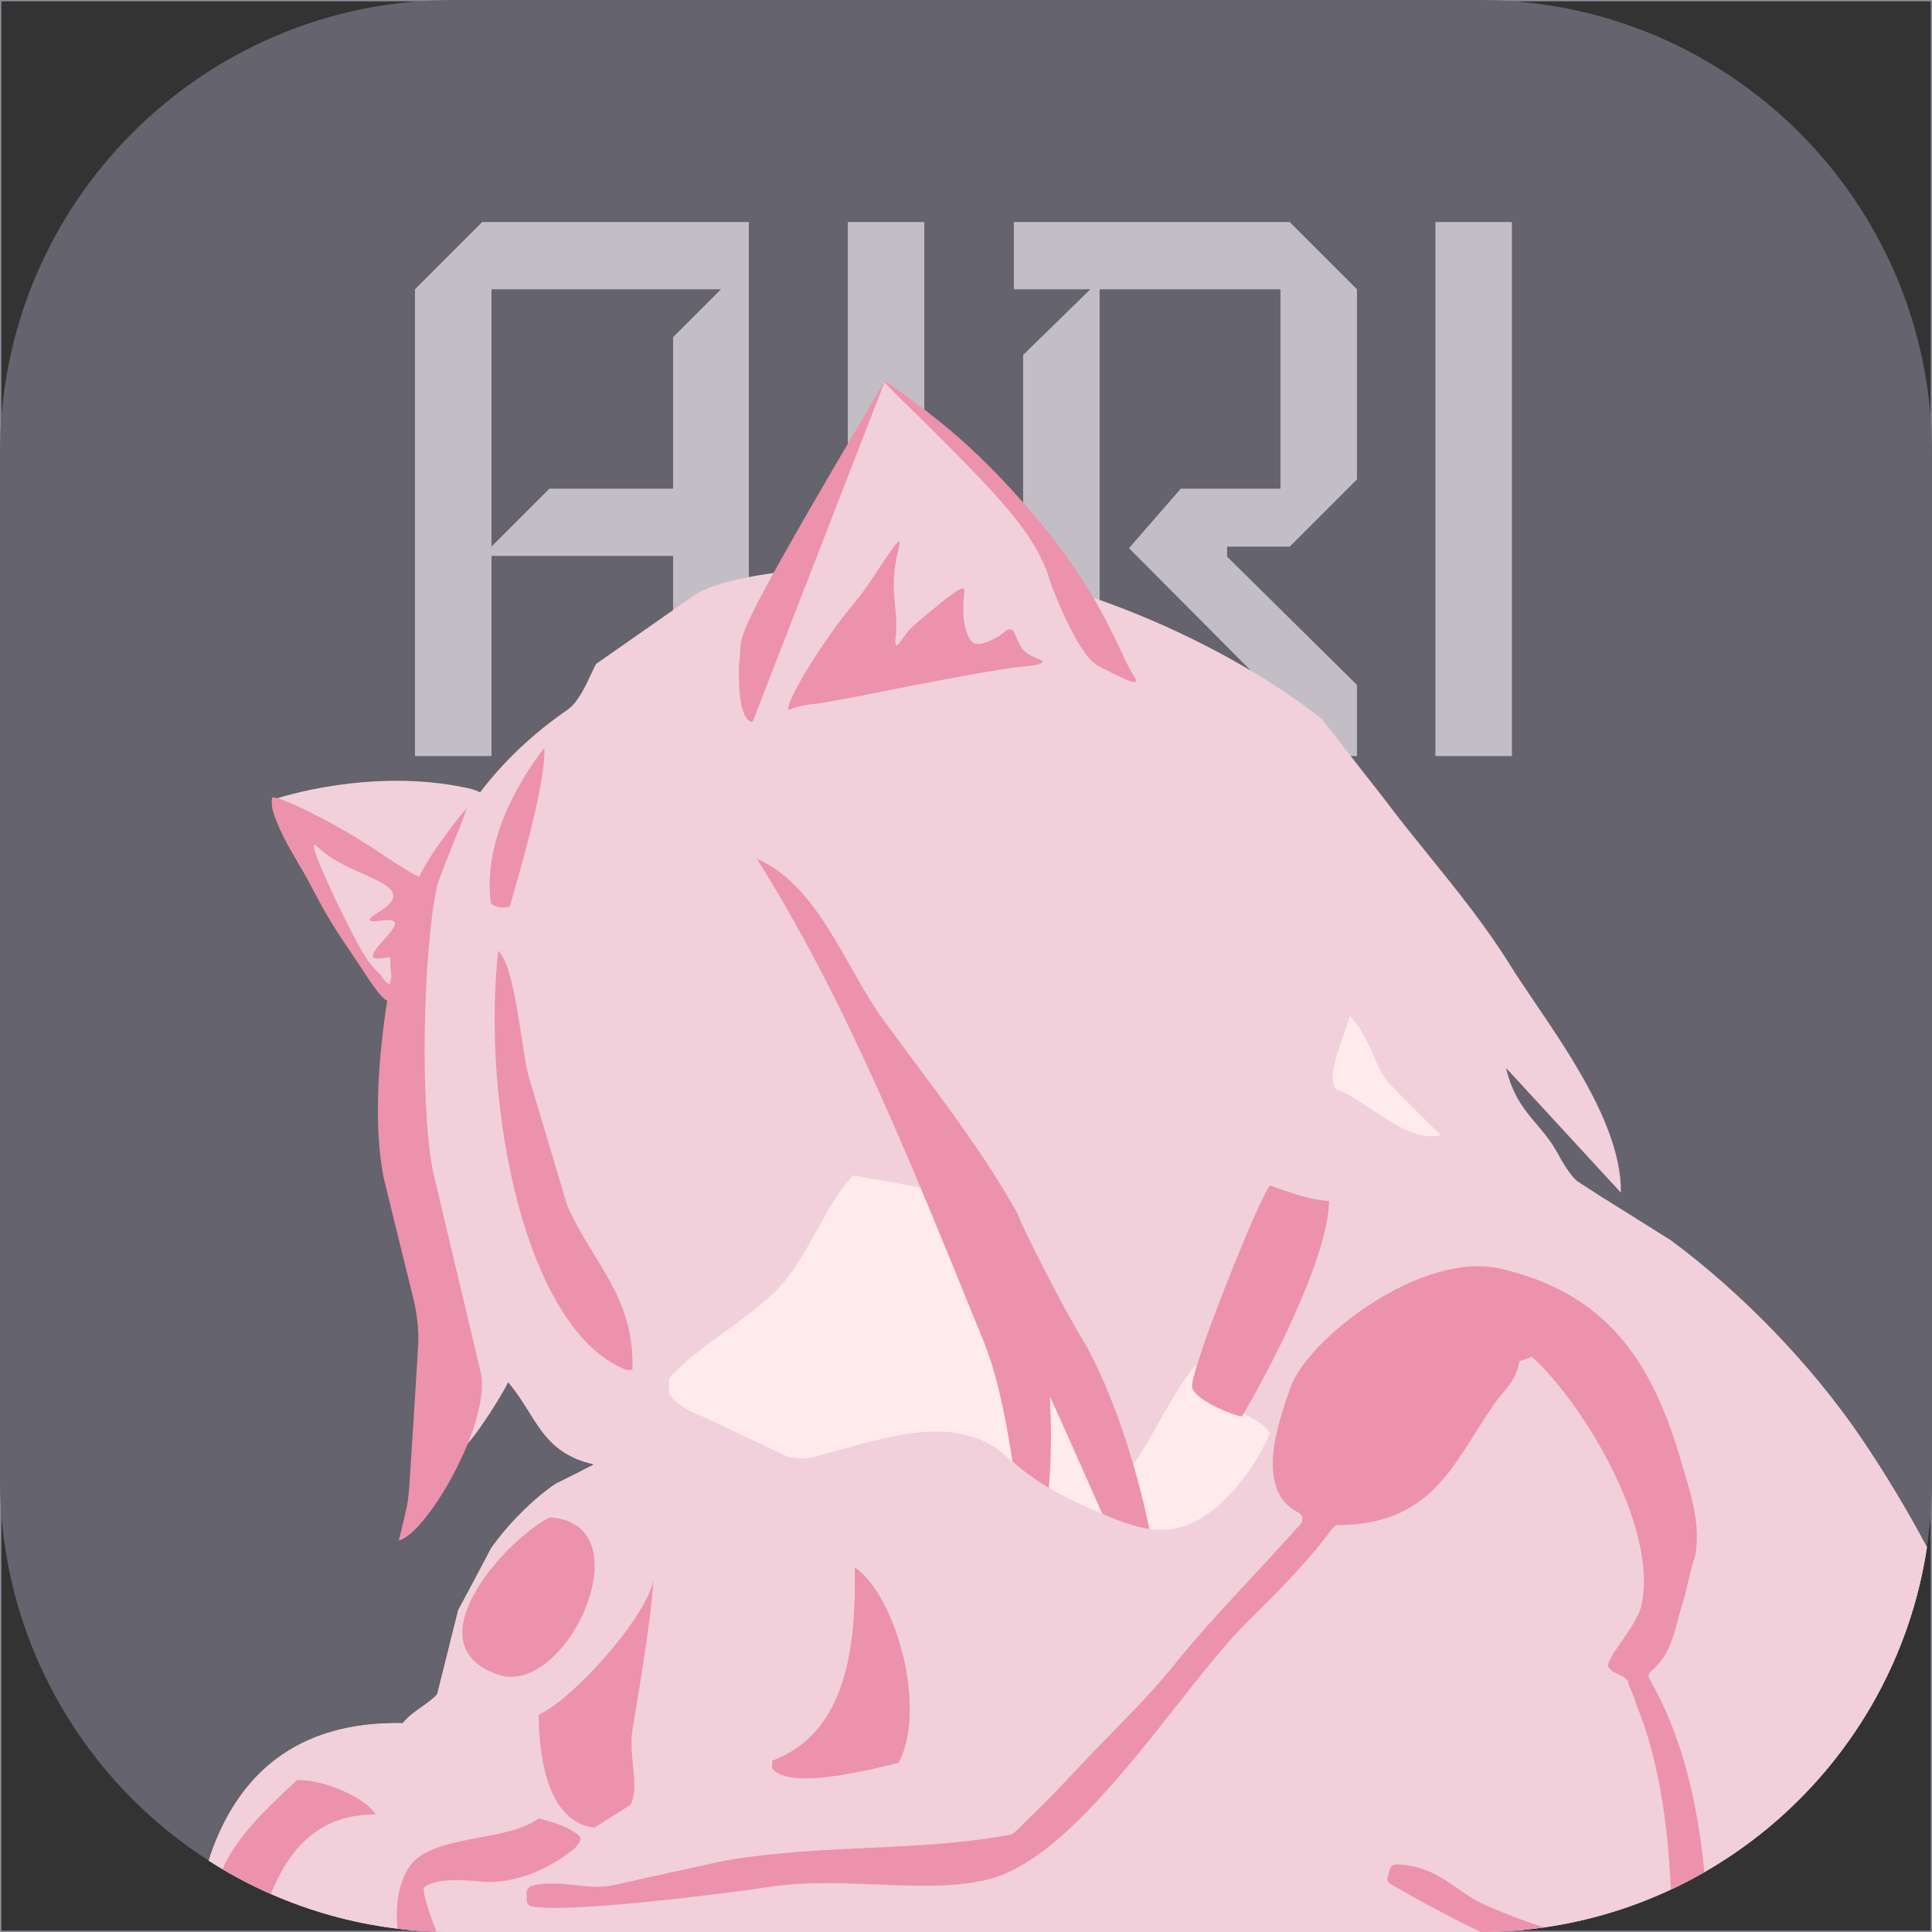<svg width="1500" height="1500" viewBox="0 0 1500 1500" fill="none" xmlns="http://www.w3.org/2000/svg">
<rect x="0" y="0" width="1500" height="1500" fill="#333333" stroke="none"/>
<rect x="0.5" y="0.5" width="1499" height="1499" stroke="#8E8C99"/>
<path d="M1148.44 0H351.562C157.4 0 0 157.4 0 351.562V1148.44C0 1342.6 157.4 1500 351.562 1500H1148.44C1342.6 1500 1500 1342.6 1500 1148.44V351.562C1500 157.4 1342.6 0 1148.44 0Z" fill="#65636D"/>
<path d="M581.4 587H522.6V431.6H381.6V587H322.2V224.6L374.4 172.4H581.4V587ZM559.8 224.6H381.6V424.4L426.6 379.4H522.6V261.8L559.8 224.6ZM717.628 587H658.228V172.4H717.628V587ZM1053.55 587H994.153L995.353 545L876.553 425.6L916.753 379.4H994.153V224.6H853.753V587H794.353V275.6L846.553 224.6H787.153V172.4H1001.35L1053.55 224.6V372.2L1001.35 424.4H952.753V432.2L1053.55 531.8V587ZM1173.86 587H1114.46V172.4H1173.86V587Z" fill="#C3BEC6"/>
<path d="M703.293 1218.3L479.705 1080.15L642.7 831.11L1040.19 1047.43L1002.62 1251.02L703.293 1218.3Z" fill="#FFEBEB"/>
<path d="M1017.16 896.55V755.975H1102.6L1168.04 951.69L1017.16 896.55Z" fill="#FFEBEB"/>
<path fill-rule="evenodd" clip-rule="evenodd" d="M1496.06 1201.28C1480.64 1172.32 1463.87 1144.52 1445.72 1117.59C1407.28 1060.61 1352.21 1003.64 1297.14 963.017L1245.89 930.848C1238.62 926.122 1231.44 921.488 1224.36 916.944C1218.9 912.037 1213.45 903.04 1209.36 895.407C1204.39 886.278 1198.7 879.564 1193.1 872.949C1183.64 861.785 1174.42 850.901 1169.29 829.161C1198.91 861.33 1228.63 893.59 1258.43 925.94C1259.09 877.789 1221.09 821.73 1191.69 778.36C1184.47 767.71 1177.77 757.825 1172.28 749.011C1153.25 718.521 1131.37 691.45 1109.51 664.409C1097.56 649.62 1085.61 634.841 1074.14 619.517C1058.15 599.161 1042.25 578.806 1026.43 558.45C957.461 503.108 818.698 435.499 697.928 436.589C681.934 437.134 666.031 437.68 650.219 438.225C641.452 439.502 632.783 440.607 624.296 441.688C592.93 445.683 564.031 449.365 541.717 460.307C515.364 478.663 489.102 497.02 462.93 515.376C461.899 516.997 460.589 519.812 459.01 523.203C454.749 532.361 448.533 545.718 440.575 551.089C302.357 646.233 285.728 813.349 333.436 1004.73C336.154 1015.48 337.696 1037.36 339.23 1059.13C341.08 1085.39 342.918 1111.48 346.794 1117.59L358.79 1125.23C370.785 1114.59 392.594 1078.06 394.503 1073.15C401.095 1080.94 405.995 1088.78 410.651 1096.23C419.858 1110.97 428.104 1124.17 446.573 1132.31C450.935 1134.13 455.842 1135.68 461.294 1136.95C451.48 1142.04 441.575 1147.03 431.579 1151.94C414.131 1163.39 392.867 1185.2 381.144 1202.38C372.784 1218.37 364.333 1234.27 355.791 1250.08L339.434 1315.51C335.824 1319.37 331.476 1322.43 327.116 1325.51C321.925 1329.16 316.717 1332.83 312.717 1337.87C229.023 1336.23 184.859 1379.31 163.867 1439.01C163.221 1440.87 162.621 1442.74 162.064 1444.61C216.749 1479.67 281.781 1500 351.563 1500H1148.44C1324.64 1500 1470.57 1370.37 1496.06 1201.28ZM1064.51 861.118C1054.47 854.417 1044.97 848.08 1036.79 845.518C1031.74 835.597 1037.5 819.43 1042.71 804.842C1044.8 798.985 1046.8 793.382 1047.97 788.541L1055.06 797.264C1060.7 806.453 1063.82 813.62 1066.6 820.011C1069.59 826.893 1072.19 832.877 1077.14 839.52C1089.95 853.424 1118.58 881.231 1118.58 881.231C1101.69 885.931 1082.25 872.956 1064.51 861.118ZM990.448 1107.27C993.181 1103.43 996.262 1099.11 996.718 1099.87C995.355 1126.86 908.935 1221.73 882.218 1211.37C879.31 1207.37 876.312 1203.38 873.222 1199.38C859.954 1189.54 845.627 1183.45 830.997 1177.23C818.873 1172.08 806.542 1166.84 794.435 1159.3C789.907 1156.52 785.712 1153.26 781.469 1149.96C772.43 1142.93 763.171 1135.74 749.998 1132.59C722.191 1126.04 686.478 1118.14 656.217 1126.59C649.401 1128.5 639.315 1131.22 628.955 1132.04C623.23 1132.59 617.233 1132.31 611.508 1130.95C592.788 1122.04 573.977 1113.14 555.075 1104.23C551.456 1102.35 547.837 1100.78 544.315 1099.24C534.572 1095.01 525.57 1091.09 519.362 1081.88V1070.16C532.216 1056.15 547.748 1044.89 563.283 1033.63C577.072 1023.64 590.862 1013.65 602.784 1001.73C615.658 988.713 624.787 972.174 633.907 955.654C642.36 940.339 650.805 925.041 662.215 912.582C686.932 916.944 711.65 921.397 736.367 925.94C768.809 944.751 860.681 1094.69 873.222 1139.95C874.312 1140.49 875.312 1141.04 876.221 1141.58C882.203 1135.3 889.995 1121.5 898.462 1106.52C912.759 1081.22 928.979 1052.51 941.649 1050.8C946.147 1056.25 949.419 1064.77 952.69 1073.29C955.962 1081.81 959.233 1090.33 963.731 1095.78C967.581 1098.5 970.59 1100.23 973.17 1101.7C978.081 1104.51 981.439 1106.43 986.086 1112.68C986.327 1113.05 988.278 1110.31 990.448 1107.27Z" fill="#F1D0DB"/>
<path d="M577.829 554.53L686.621 296.032C686.621 296.032 769.218 335.867 865.066 531.603L577.829 554.53Z" fill="#F1D0DB"/>
<path d="M215.084 619.876C215.084 619.876 287.509 595.517 363.017 611.852C438.833 628.187 303.227 772.338 303.227 772.338C303.227 772.338 201.215 644.522 215.084 619.876Z" fill="#F1D0DB"/>
<path d="M573.822 514.695C573.822 514.695 571.356 559.402 584.3 560.548L686.929 296.319C686.929 296.033 686.621 296.033 686.621 296.319C555.022 518.994 578.753 487.756 573.822 514.695Z" fill="#EC92AD"/>
<path d="M852.121 516.704C836.095 507.533 816.679 455.662 815.446 451.65C805.584 418.406 781.853 392.041 732.85 342.749C707.886 317.529 685.696 297.182 686.621 296.036C687.545 295.176 707.578 310.078 718.981 318.962C745.794 339.596 770.45 362.236 800.961 397.772C857.052 462.54 869.996 510.113 880.783 525.588C881.091 526.161 882.632 528.454 881.708 529.314C880.475 530.746 873.387 527.307 865.065 523.295C859.21 520.43 853.662 517.564 852.121 516.704Z" fill="#EC92AD"/>
<path d="M612.347 550.807C609.573 549.087 623.133 523.008 644.091 493.204C661.349 468.558 663.198 470.564 679.225 446.204C688.162 433.021 696.175 419.839 698.025 420.698C699.257 420.985 697.716 425.284 696.484 431.302C690.012 460.533 698.333 475.149 695.251 496.069C695.251 497.216 694.634 500.655 695.867 500.941C697.1 501.514 700.49 496.069 703.88 491.484C707.27 487.185 712.818 482.6 723.605 473.716C744.87 455.948 747.028 456.521 747.952 457.094C749.801 458.241 747.644 461.966 747.952 475.722C747.952 476.868 747.952 487.472 752.883 496.069C753.5 496.929 754.424 498.362 755.965 499.222C758.122 500.368 761.204 500.655 768.601 497.502C779.696 492.63 781.237 487.759 784.935 488.618C788.017 489.478 787.401 493.204 792.948 502.661C796.955 509.825 810.515 511.831 809.283 514.124C807.742 516.99 789.558 517.85 787.709 518.136C723.605 527.88 649.946 545.075 629.605 546.794C628.064 547.081 624.058 547.368 619.127 548.801C614.196 550.233 612.963 551.38 612.347 550.807Z" fill="#EC92AD"/>
<path d="M304.152 765.175C306.925 767.468 305.076 776.065 301.994 776.925C299.837 777.498 295.83 775.206 282.886 755.145C269.326 734.224 263.47 727.346 250.834 705.28C239.431 684.646 232.959 670.603 228.952 665.445C228.952 665.445 218.166 648.823 212.31 631.055C211.385 628.189 211.077 625.037 211.077 625.037C211.077 622.744 210.769 620.165 211.385 619.305C213.543 616.726 253.608 635.067 290.591 659.14C300.762 666.018 323.876 681.78 330.965 682.926C331.273 683.213 332.197 683.213 332.814 684.073C335.279 686.938 325.417 693.243 322.027 702.7C314.014 723.334 314.014 741.675 311.24 746.834C307.542 753.425 305.076 757.724 304.152 757.724C303.227 757.724 302.919 743.108 302.919 743.108C302.919 743.108 291.516 745.401 289.975 743.395C286.276 737.95 309.699 721.328 306.309 715.883C303.844 711.871 288.434 717.316 287.201 714.45C285.352 711.011 305.384 704.706 305.384 695.536C305.384 682.926 266.552 677.194 246.828 657.707C246.211 656.847 244.978 655.701 244.054 655.987C240.355 657.707 265.627 710.151 277.339 731.932C289.975 754.858 291.824 751.419 297.063 759.157C297.68 760.017 298.912 762.023 301.378 763.742C302.919 764.602 303.535 764.602 304.152 765.175Z" fill="#EC92AD"/>
<path d="M422.582 580.531C424.217 609.156 400.499 686.58 395.865 703.755C394.774 704.028 393.411 704.3 391.776 704.573C388.232 704.846 384.688 704.028 381.689 701.847L381.144 701.574C374.873 656.319 399.409 610.792 422.582 580.531Z" fill="#EC92AD"/>
<path d="M362.334 627.689C356.064 646.228 345.977 668.037 339.707 686.575C339.343 687.12 339.161 687.757 339.161 688.484C328.529 738.645 325.803 859.143 336.435 910.668C348.794 962.647 361.153 1014.63 373.511 1066.61C380.6 1106.14 330.71 1191.47 309.446 1196.1C309.991 1195.28 312.717 1183.01 315.171 1172.93C316.443 1167.29 317.261 1161.66 317.625 1156.03C319.987 1120.22 322.259 1084.42 324.44 1048.61C325.531 1034.98 324.167 1021.35 320.896 1007.99C313.081 976.551 305.357 945.109 297.723 913.667C284.365 844.694 304.539 731.83 324.44 683.031C332.346 663.675 361.516 627.689 362.334 627.689Z" fill="#EC92AD"/>
<path d="M587.517 666.68C635.225 687.126 656.489 751.464 685.659 791.539C720.827 839.793 760.084 888.864 789.8 941.752C793.889 953.747 827.421 1019.18 840.507 1039.9C872.131 1093.87 902.937 1199.65 902.937 1280.89C901.846 1280.35 816.244 1084.6 815.153 1084.6C820.061 1182.2 800.705 1217.1 800.705 1216.01C785.983 1149.76 783.53 1090.06 763.083 1039.9C710.468 910.946 658.398 778.726 587.517 666.68Z" fill="#EC92AD"/>
<path d="M386.869 738.098C400.499 752.001 404.316 812.523 410.586 836.241C420.582 869.5 430.487 902.669 440.302 935.747C459.658 980.183 492.917 1006.35 491.009 1063.6C489.555 1063.6 488.01 1063.6 486.374 1063.6C407.315 1033.07 373.51 856.142 386.869 738.098Z" fill="#EC92AD"/>
<path d="M1031.89 932.48C1031.34 976.917 983.905 1066.88 964.276 1099.6C961.005 1100.14 928.563 1088.15 925.564 1077.24C922.838 1066.61 978.725 926.755 986.086 920.484C999.717 925.119 1015.53 931.389 1031.89 932.48Z" fill="#EC92AD"/>
<path d="M574.158 1164.75C672.029 1161.21 601.693 1329.41 534.083 1306.24C488.556 1290.43 516.908 1214.64 535.446 1190.1C544.988 1177.84 559.982 1172.93 574.158 1164.75Z" fill="#EC92AD"/>
<path d="M1496.06 1201.28C1480.64 1172.32 1463.87 1144.52 1445.72 1117.59C1407.28 1060.61 1352.21 1003.64 1297.14 963.015L1245.89 930.846C1185.64 933.299 1099.77 946.112 1062.15 995.456C1026.71 1042.62 1005.71 1076.7 994.537 1096.6C987.449 1109.41 984.45 1115.95 984.45 1115.95C984.368 1116.13 984.276 1116.33 984.175 1116.55C982.279 1120.69 977.139 1131.9 967.821 1144.58C961.278 1153.3 944.103 1176.2 920.112 1184.65C895.577 1193.11 872.677 1183.02 840.508 1168.57C808.924 1154.25 795.121 1142.46 784.323 1133.24C774.15 1124.56 766.645 1118.15 749.453 1114.05C718.92 1106.69 688.932 1115.14 628.957 1132.04L628.955 1132.04C611.932 1136.82 602.19 1140.4 595.121 1143C585.662 1146.48 580.991 1148.2 570.069 1148.67C548.106 1149.38 533.361 1143.83 518.866 1138.37C505.473 1133.33 492.295 1128.36 473.835 1128.49C466.202 1128.49 456.932 1129.31 446.573 1132.31C450.935 1134.13 455.842 1135.67 461.294 1136.95C451.48 1142.03 441.575 1147.03 431.579 1151.94C414.131 1163.39 392.867 1185.2 381.144 1202.37C372.784 1218.37 364.333 1234.27 355.791 1250.08L339.434 1315.51C335.824 1319.37 331.476 1322.43 327.116 1325.5C321.925 1329.16 316.717 1332.83 312.717 1337.87C229.023 1336.23 184.859 1379.3 163.867 1439.01C163.221 1440.87 162.621 1442.74 162.064 1444.61C216.748 1479.67 281.781 1500 351.563 1500H1148.44C1324.64 1500 1470.57 1370.37 1496.06 1201.28Z" fill="#F1D0DB"/>
<path d="M426.944 1178.11C501.915 1182.75 440.03 1318.24 386.869 1300.24C317.897 1276.8 394.503 1193.65 426.944 1178.11Z" fill="#EC92AD"/>
<path d="M663.577 1216.83C695.474 1238.64 720.282 1326.42 697.655 1368.68C682.115 1372.22 613.415 1391.03 599.512 1373.04C599.512 1371.04 599.512 1369.04 599.512 1367.04C652.945 1346.87 665.213 1288.52 663.577 1216.83Z" fill="#EC92AD"/>
<path d="M507.366 1227.18C504.64 1264.8 494.826 1319.33 491.009 1343.32C487.738 1362.67 497.007 1388.02 489.373 1401.38C480.104 1407.2 470.744 1413.11 461.294 1419.1C426.944 1414.47 418.492 1369.21 418.22 1331.32C443.573 1320.14 500.551 1257.71 507.366 1227.18Z" fill="#EC92AD"/>
<path d="M230.658 1382.03C251.65 1381.48 283.546 1395.66 291.725 1408.75C247.829 1408.42 224.419 1435.23 210.305 1470.47C197.375 1464.79 184.852 1458.35 172.792 1451.22C183.466 1426.48 205.447 1405.38 230.658 1382.03Z" fill="#EC92AD"/>
<path d="M418.22 1411.75C429.67 1415.29 437.577 1416.38 448.209 1424.01C452.298 1427.01 450.935 1429.74 446.573 1434.65C426.127 1452.09 397.229 1463.27 373.511 1460.82C359.608 1459.45 339.706 1458.36 330.71 1464.36C328.529 1465.45 328.801 1467.36 329.074 1469C330.53 1477.06 334.175 1487.7 338.908 1499.77C328.687 1499.41 318.577 1498.62 308.596 1497.4C306.932 1479.71 309.045 1463.38 317.079 1450.46C333.709 1423.47 393.14 1430.83 418.22 1411.75Z" fill="#EC92AD"/>
<path d="M1084.23 1447.46C1106.22 1448.36 1118.92 1457.25 1131.54 1466.08C1138 1470.61 1144.45 1475.12 1152.11 1478.54C1165.78 1484.72 1181.67 1490.94 1198.75 1496.42C1182.77 1498.71 1166.45 1499.93 1149.85 1500C1122.87 1487.22 1098.43 1473.65 1079.59 1462.72C1077.69 1461.63 1076.6 1459.18 1077.41 1457C1077.74 1455.7 1078.16 1454.4 1078.56 1453.15C1078.84 1452.31 1079.1 1451.5 1079.32 1450.73C1080.14 1448.55 1082.05 1447.46 1084.23 1447.46ZM1001.9 1077.24C1015.53 1039.07 1103.31 971.464 1164.11 984.822C1246.16 1003.36 1282.7 1055.7 1305.32 1135.04C1306 1137.37 1306.75 1139.85 1307.55 1142.46C1313.16 1160.91 1320.73 1185.78 1315.95 1209.19C1315.77 1209.37 1315.68 1209.55 1315.68 1209.73C1313.52 1215.41 1311.96 1222.29 1310.41 1229.15C1308.83 1236.13 1307.25 1243.08 1305.05 1248.72V1248.99C1304.42 1251.3 1303.83 1253.54 1303.26 1255.7C1298.63 1273.2 1295.22 1286.11 1281.88 1297.52C1279.97 1299.15 1279.42 1301.88 1280.79 1303.79C1304.77 1345.42 1317.76 1396.12 1323.26 1453.52C1314.81 1458.37 1306.13 1462.89 1297.25 1467.04C1294.88 1412.09 1286.64 1363.04 1270.7 1323.96C1270.52 1323.78 1270.43 1323.6 1270.43 1323.42C1269.7 1320.23 1268.36 1317.12 1267.02 1314C1265.84 1311.25 1264.65 1308.5 1263.88 1305.69C1263.88 1305.15 1263.34 1304.33 1262.79 1303.79C1261.15 1302.02 1258.99 1301.07 1256.79 1300.09C1253.89 1298.81 1250.9 1297.5 1248.89 1294.25C1247.16 1291.44 1252.41 1283.88 1258.64 1274.9C1265.14 1265.53 1272.71 1254.62 1274.52 1245.99C1287.6 1183.02 1225.45 1085.42 1189.46 1053.52C1187.28 1054.2 1185.92 1054.68 1184.55 1055.16C1183.19 1055.64 1181.83 1056.11 1179.65 1056.79C1177.72 1068.54 1172.53 1074.71 1166.87 1081.44C1164.51 1084.25 1162.07 1087.15 1159.74 1090.6C1154.57 1098.02 1149.82 1105.57 1145.14 1113.01C1121.97 1149.87 1100.58 1183.88 1038.43 1184.11C1036.7 1184.11 1035.42 1185.67 1034.19 1187.18C1034.06 1187.34 1033.92 1187.49 1033.79 1187.65C1014.65 1213.34 991.847 1236.01 973.039 1254.7C970.687 1257.04 968.397 1259.32 966.184 1261.53C950.968 1276.83 933.321 1299.2 914.165 1323.48C869.485 1380.11 816.593 1447.16 767.173 1459.18C741.14 1465.62 711.805 1464.4 681.138 1463.12C653.354 1461.97 624.476 1460.77 595.968 1465.18C564.344 1470.08 440.029 1485.62 412.767 1480.17C410.314 1479.63 408.679 1477.17 408.951 1474.72C409.015 1473.63 408.958 1472.61 408.905 1471.66C408.733 1468.57 408.599 1466.17 412.767 1464.09C424.745 1461.2 436.036 1462.44 446.962 1463.64C456.676 1464.7 466.104 1465.74 475.471 1463.81C504.732 1457.27 533.993 1450.82 563.254 1444.46H563.526C601.818 1438.05 638.477 1436.35 674.366 1434.68C711.81 1432.94 748.417 1431.24 785.166 1424.28C786.802 1424.01 794.434 1416.38 795.525 1415.02C813.379 1397.8 824.272 1386.22 835.699 1374.07C838.929 1370.63 842.203 1367.16 845.687 1363.49C851.533 1357.36 857.469 1351.29 863.412 1345.21C880.473 1327.76 897.587 1310.25 912.751 1291.25C930.54 1269.23 945.371 1253.24 966.065 1230.94C977.402 1218.72 990.498 1204.6 1006.8 1186.56C1006.99 1186.36 1007.17 1186.17 1007.34 1185.98C1010 1183.09 1011.42 1181.54 1011.17 1179.75C1011.17 1178.11 1011.17 1175.93 1007.9 1174.29C974.363 1157.12 991.538 1106.41 1001.9 1077.24Z" fill="#EC92AD"/>
</svg>
